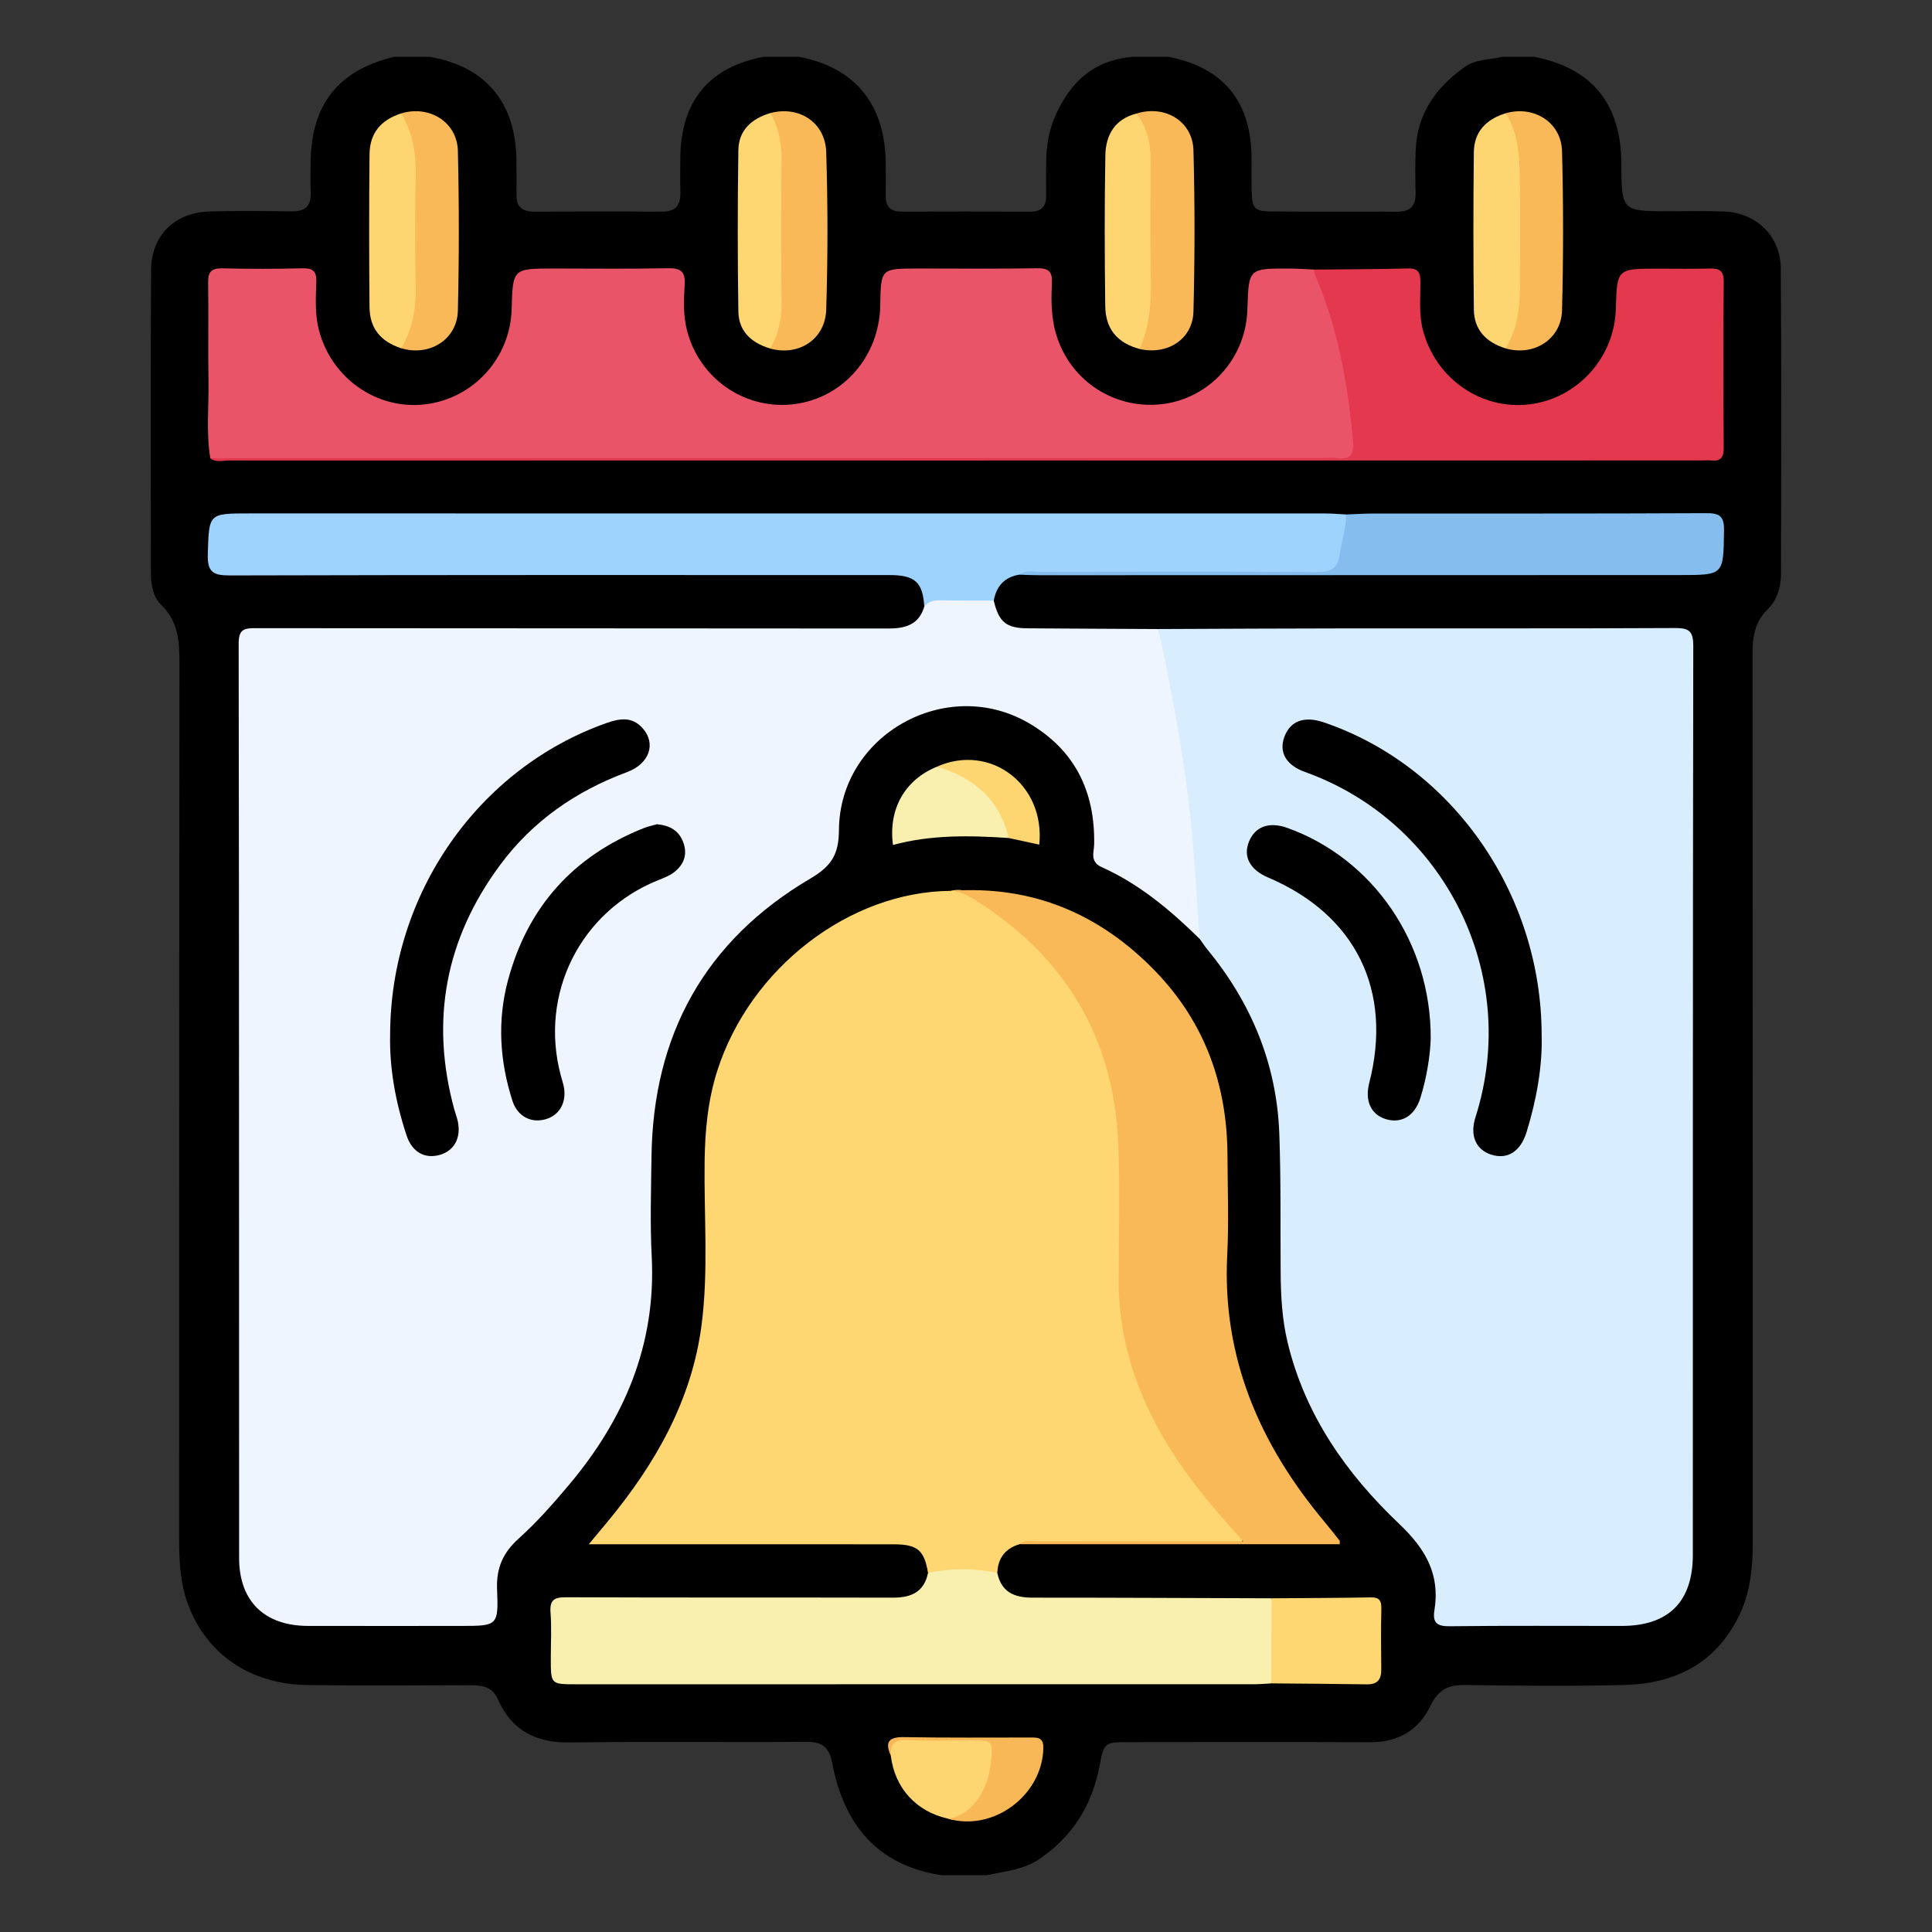 <?xml version="1.0" encoding="utf-8"?>
<!-- Generator: Adobe Illustrator 16.0.0, SVG Export Plug-In . SVG Version: 6.00 Build 0)  -->
<!DOCTYPE svg PUBLIC "-//W3C//DTD SVG 1.1//EN" "http://www.w3.org/Graphics/SVG/1.1/DTD/svg11.dtd">
<svg version="1.1" id="Layer_1" xmlns="http://www.w3.org/2000/svg" xmlns:xlink="http://www.w3.org/1999/xlink" x="0px" y="0px"
	 width="85px" height="85px" viewBox="0 0 85 85" enable-background="new 0 0 85 85" xml:space="preserve">
<rect x="0" y="0" width="85" height="85" fill="#333333" stroke="none"/>
<g>
	<path d="M17.343,2.5c0.521,0,1.042,0,1.562,0c2.474,0.425,3.803,2.021,3.816,4.585c0.002,0.494,0.006,0.989,0.002,1.483
		c-0.004,0.528,0.245,0.743,0.766,0.742c1.875-0.006,3.75-0.011,5.624,0.002c0.614,0.004,0.837-0.279,0.82-0.857
		c-0.014-0.494-0.003-0.989-0.001-1.483c0.01-2.505,1.242-4.01,3.66-4.472c0.521,0,1.042,0,1.562,0
		c2.446,0.465,3.763,2.056,3.813,4.61c0.01,0.494,0.01,0.987,0.003,1.48c-0.007,0.476,0.174,0.721,0.684,0.72
		c1.896-0.006,3.792-0.006,5.687,0c0.509,0.001,0.689-0.244,0.684-0.72C46.02,8.072,46.02,7.552,46.03,7.033
		c0.013-0.629,0.11-1.244,0.354-1.825C47.03,3.662,48.09,2.636,49.843,2.5c0.521,0,1.042,0,1.562,0
		c2.417,0.462,3.649,1.967,3.659,4.472c0.002,0.468-0.008,0.938,0.004,1.405c0.021,0.81,0.114,0.921,0.895,0.927
		c1.822,0.014,3.645-0.006,5.467,0.011c0.594,0.006,0.864-0.221,0.85-0.824c-0.016-0.624-0.018-1.25,0.004-1.874
		c0.059-1.621,0.897-2.782,2.179-3.684c0.493-0.347,1.086-0.294,1.631-0.433c0.469,0,0.938,0,1.406,0
		c2.53,0.488,3.819,2.06,3.832,4.671c0.01,2.122,0.01,2.121,2.11,2.123c0.808,0,1.615-0.024,2.421,0.011
		c1.416,0.062,2.474,1.084,2.484,2.5c0.036,4.478,0.02,8.955,0.01,13.433c-0.001,0.599-0.17,1.159-0.59,1.571
		c-0.58,0.568-0.663,1.238-0.663,1.996c0.012,13.017,0.009,26.034,0.01,39.051c0,1.103-0.099,2.185-0.587,3.197
		c-1.018,2.112-2.802,3.017-5.043,3.077c-2.342,0.062-4.687,0.035-7.028,0.003c-0.742-0.011-1.186,0.211-1.521,0.911
		c-0.511,1.067-1.412,1.61-2.641,1.605c-3.54-0.013-7.081-0.007-10.622-0.003c-1.085,0.001-1.096,0.003-1.305,1.085
		c-0.326,1.69-1.162,3.025-2.587,4.025c-0.724,0.508-1.542,0.563-2.344,0.743c-0.676,0-1.354,0-2.031,0
		c-2.83-0.442-4.279-2.247-4.79-4.926c-0.133-0.694-0.424-0.947-1.137-0.941c-3.462,0.027-6.926-0.023-10.388,0.029
		c-1.505,0.022-2.577-0.517-3.182-1.895c-0.249-0.567-0.694-0.625-1.214-0.624c-2.395,0.002-4.791,0.027-7.186-0.008
		c-2.479-0.035-4.405-1.346-5.225-3.52c-0.344-0.913-0.401-1.875-0.401-2.845C7.887,54.936,7.881,42.1,7.896,29.264
		c0.001-0.987-0.026-1.899-0.805-2.655c-0.38-0.368-0.452-0.922-0.453-1.459c-0.004-4.426-0.019-8.853,0.009-13.278
		c0.01-1.515,1.048-2.526,2.569-2.568c1.197-0.034,2.396-0.024,3.592-0.004c0.643,0.012,0.9-0.254,0.862-0.884
		c-0.025-0.414-0.005-0.832-0.003-1.249C13.68,4.607,14.876,3.089,17.343,2.5z"/>
	<path fill-rule="evenodd" clip-rule="evenodd" fill="#EEF5FE" d="M52.787,41.313c-1.286-1.263-2.656-2.417-4.315-3.162
		c-0.531-0.237-0.341-0.653-0.334-0.998c0.046-2.33-0.849-4.16-2.881-5.342c-3.623-2.105-8.318,0.517-8.347,4.708
		c-0.007,1.07-0.325,1.584-1.252,2.13c-4.64,2.731-6.929,6.875-6.995,12.25c-0.018,1.458-0.065,2.919,0.009,4.374
		c0.201,3.885-1.206,7.171-3.657,10.077c-0.687,0.814-1.397,1.624-2.188,2.333c-0.701,0.629-0.998,1.304-0.958,2.248
		c0.067,1.601,0.019,1.603-1.603,1.603c-2.24,0-4.479,0.004-6.719-0.001c-1.913-0.004-3.026-1.087-3.027-2.986
		c-0.006-13.41,0.002-26.821-0.02-40.231c-0.001-0.661,0.27-0.68,0.777-0.679c9.27,0.011,18.54,0.004,27.81,0.015
		c0.749,0,1.34-0.167,1.577-0.962c0.05-0.209,0.137-0.422,0.369-0.438c0.902-0.064,1.818-0.288,2.688,0.17
		c0.224,0.944,0.543,1.214,1.482,1.221c1.91,0.015,3.821,0.021,5.731,0.032c0.301,0.219,0.363,0.553,0.435,0.886
		c0.772,3.616,1.349,7.26,1.519,10.958C52.916,40.114,53.277,40.742,52.787,41.313z"/>
	<path fill-rule="evenodd" clip-rule="evenodd" fill="#D8EDFE" d="M52.787,41.313c-0.154-1.982-0.245-3.973-0.479-5.945
		c-0.285-2.408-0.739-4.794-1.228-7.17c-0.037-0.177-0.096-0.35-0.145-0.523c2.785-0.011,5.569-0.026,8.354-0.029
		c4.791-0.005,9.581,0.01,14.371-0.015c0.611-0.003,0.838,0.092,0.837,0.782c-0.023,13.33-0.016,26.66-0.019,39.99
		c0,2.064-1.067,3.129-3.122,3.131c-2.525,0.002-5.051-0.017-7.576,0.014c-0.554,0.007-0.76-0.153-0.672-0.693
		c0.258-1.581-0.381-2.702-1.541-3.803c-2.325-2.205-4.147-4.789-4.917-7.99c-0.246-1.021-0.299-2.056-0.307-3.098
		c-0.015-2.03,0.016-4.062-0.059-6.09c-0.112-3.066-1.235-5.763-3.182-8.124C52.99,41.612,52.893,41.459,52.787,41.313z"/>
	<path fill-rule="evenodd" clip-rule="evenodd" fill="#FED672" d="M40.829,69.201c-0.165-0.999-0.463-1.257-1.514-1.258
		c-4.165-0.005-8.33-0.002-12.494-0.002c-0.251,0-0.502,0-0.917,0c0.337-0.405,0.58-0.695,0.821-0.986
		c2.106-2.546,3.714-5.347,4.143-8.676c0.306-2.38,0.101-4.784,0.132-7.178c0.018-1.358,0.141-2.695,0.56-4
		c1.447-4.512,5.805-7.874,10.268-7.907c0.495-0.126,0.926,0.054,1.325,0.31c4.026,2.582,6.137,6.265,6.278,11.047
		c0.048,1.612,0.065,3.23-0.004,4.842c-0.172,4.026,1.329,7.417,3.846,10.44c0.366,0.439,0.717,0.893,1.115,1.307
		c0.158,0.165,0.381,0.358,0.293,0.598c-0.104,0.286-0.408,0.145-0.619,0.145c-2.785,0.01-5.571,0.005-8.357,0.01
		c-0.283,0-0.572-0.049-0.852,0.046c-0.626,0.189-0.951,0.61-0.974,1.264C42.861,69.352,41.845,69.33,40.829,69.201z"/>
	<path fill-rule="evenodd" clip-rule="evenodd" fill="#EA5468" d="M9.252,20.159c-0.189-1.136-0.06-2.28-0.08-3.42
		c-0.025-1.432,0.008-2.864-0.015-4.297c-0.007-0.466,0.129-0.647,0.618-0.636c1.171,0.028,2.344,0.028,3.515-0.001
		c0.464-0.011,0.643,0.107,0.626,0.605c-0.023,0.697-0.066,1.4,0.111,2.097c0.541,2.123,2.543,3.538,4.68,3.282
		c2.124-0.254,3.743-2.036,3.803-4.184c0.05-1.791,0.05-1.791,1.855-1.791c1.667,0,3.334,0.022,5-0.013
		c0.568-0.012,0.797,0.127,0.758,0.733c-0.042,0.671-0.067,1.354,0.106,2.02c0.539,2.066,2.46,3.431,4.562,3.243
		c2.145-0.192,3.799-1.944,3.929-4.163c0.004-0.078,0.004-0.156,0.006-0.234c0.032-1.586,0.032-1.586,1.66-1.586
		c1.745,0,3.489,0.018,5.233-0.011c0.509-0.009,0.688,0.138,0.661,0.654c-0.031,0.62-0.034,1.244,0.091,1.866
		c0.431,2.139,2.342,3.618,4.529,3.479c2.155-0.139,3.869-1.902,3.975-4.091c0.002-0.052,0.005-0.104,0.007-0.156
		c0.058-1.741,0.058-1.744,1.837-1.739c0.363,0.001,0.727,0.027,1.09,0.043c0.292,0.241,0.433,0.576,0.568,0.916
		c0.848,2.127,1.217,4.353,1.359,6.622c0.045,0.715-0.108,0.833-0.942,0.833c-7.258,0.001-14.517,0.001-21.774,0.001
		c-8.975,0-17.95,0.001-26.925-0.004C9.815,20.229,9.524,20.299,9.252,20.159z"/>
	<path fill-rule="evenodd" clip-rule="evenodd" fill="#9ED3FD" d="M43.722,26.422c-0.769-0.002-1.54,0.007-2.309-0.01
		c-0.297-0.007-0.559,0.024-0.748,0.277c-0.066-1.071-0.407-1.388-1.521-1.388c-9.68-0.002-19.359-0.01-29.04,0.016
		c-0.732,0.002-0.985-0.155-0.962-0.928c0.055-1.799,0.015-1.801,1.843-1.801c15.769,0,31.538,0,47.306,0.002
		c0.311,0.001,0.621,0.028,0.932,0.044c0.4,0.852,0.038,1.617-0.306,2.364c-0.157,0.34-0.547,0.23-0.848,0.23
		c-4.125,0.004-8.249,0.002-12.374,0.005c-0.283,0-0.57-0.046-0.85,0.049C44.193,25.389,43.838,25.787,43.722,26.422z"/>
	<path fill-rule="evenodd" clip-rule="evenodd" fill="#FAB958" d="M44.851,67.938c0.247-0.219,0.547-0.124,0.823-0.125
		c2.708-0.007,5.415-0.004,8.123-0.004c0.25,0,0.5,0,0.895,0c-0.96-1.068-1.806-2.036-2.552-3.084
		c-1.803-2.534-2.938-5.294-2.924-8.457c0.009-1.927,0.053-3.854-0.009-5.779c-0.153-4.81-2.346-8.452-6.43-10.971
		c-0.291-0.179-0.605-0.298-0.951-0.323c3.581-0.259,6.577,1.009,9.031,3.562c2.157,2.244,3.136,4.983,3.147,8.08
		c0.005,1.457,0.063,2.919-0.011,4.372c-0.229,4.52,1.43,8.332,4.265,11.727c0.233,0.278,0.457,0.564,0.682,0.85
		c0.013,0.015,0.002,0.046,0.002,0.152C54.244,67.938,49.547,67.938,44.851,67.938z"/>
	<path fill-rule="evenodd" clip-rule="evenodd" fill="#F9EFAF" d="M40.829,69.201c1.017-0.214,2.032-0.214,3.048,0
		c0.176,0.845,0.748,1.09,1.546,1.089c3.506-0.002,7.012,0.018,10.518,0.028c0.392,1.249,0.398,2.497-0.006,3.744
		c-0.259,0.014-0.518,0.038-0.776,0.038c-9.939,0.002-19.878,0.001-29.818,0.001c-1.107,0-1.107-0.001-1.108-1.126
		c0-0.677,0.04-1.355-0.012-2.028c-0.044-0.569,0.173-0.677,0.699-0.674c4.788,0.02,9.576,0.006,14.363,0.017
		C40.08,70.292,40.656,70.051,40.829,69.201z"/>
	<path fill-rule="evenodd" clip-rule="evenodd" fill="#E4384F" d="M9.252,20.159c16.286-0.003,32.571-0.006,48.857-0.009
		c0.233,0,0.472-0.028,0.701,0.006c0.706,0.104,0.761-0.3,0.71-0.84c-0.235-2.484-0.663-4.922-1.671-7.227
		c-0.03-0.069-0.027-0.152-0.04-0.229c1.378-0.014,2.757-0.013,4.136-0.049c0.481-0.014,0.546,0.214,0.547,0.615
		c0.001,0.699-0.069,1.401,0.111,2.097c0.55,2.125,2.552,3.526,4.69,3.266c2.112-0.257,3.739-2.057,3.797-4.197
		c0.049-1.772,0.049-1.772,1.865-1.772c0.755,0,1.511,0.014,2.265-0.006c0.408-0.011,0.62,0.085,0.616,0.558
		c-0.017,2.447-0.014,4.895,0,7.342c0.002,0.402-0.128,0.585-0.538,0.546c-0.155-0.016-0.312-0.002-0.469-0.002
		c-21.584,0.002-43.168,0.005-64.752,0.002C9.804,20.259,9.506,20.364,9.252,20.159z"/>
	<path fill-rule="evenodd" clip-rule="evenodd" fill="#84BDEE" d="M44.845,25.283c0.274-0.227,0.6-0.122,0.899-0.123
		c4.071-0.007,8.142-0.017,12.212,0.008c0.604,0.004,0.9-0.159,0.986-0.783c0.08-0.584,0.293-1.148,0.279-1.75
		c0.415-0.015,0.83-0.042,1.244-0.042c4.869-0.003,9.738,0.009,14.606-0.016c0.612-0.004,0.789,0.154,0.779,0.772
		c-0.028,1.951-0.002,1.951-1.951,1.951c-9.399,0.003-18.799,0.006-28.198,0.007C45.417,25.308,45.131,25.292,44.845,25.283z"/>
	<path fill-rule="evenodd" clip-rule="evenodd" fill="#FAB958" d="M33.894,4.975c1.251-0.336,2.415,0.402,2.456,1.715
		c0.073,2.309,0.073,4.624,0,6.933c-0.042,1.312-1.211,2.054-2.455,1.714c0.428-2.495,0.148-5.013,0.255-7.519
		C34.191,6.849,33.94,5.925,33.894,4.975z"/>
	<path fill-rule="evenodd" clip-rule="evenodd" fill="#FAB958" d="M66.242,4.983c1.239-0.357,2.448,0.395,2.481,1.67
		c0.061,2.334,0.061,4.671,0,7.005c-0.034,1.275-1.247,2.029-2.481,1.67c-0.058-0.124-0.054-0.252-0.021-0.381
		c0.731-2.876,0.438-5.78,0.25-8.683C66.444,5.826,66.093,5.45,66.242,4.983z"/>
	<path fill-rule="evenodd" clip-rule="evenodd" fill="#FAB958" d="M17.652,4.989c1.243-0.375,2.463,0.381,2.493,1.654
		c0.055,2.34,0.055,4.684,0,7.023c-0.03,1.273-1.253,2.031-2.493,1.655c-0.044-0.098-0.066-0.202-0.034-0.304
		c0.842-2.679,0.275-5.429,0.408-8.143C18.058,6.218,17.541,5.665,17.652,4.989z"/>
	<path fill-rule="evenodd" clip-rule="evenodd" fill="#FAB958" d="M49.999,4.997c1.248-0.396,2.474,0.332,2.508,1.617
		c0.063,2.363,0.061,4.729,0,7.093c-0.031,1.217-1.146,1.927-2.368,1.647c-0.102-0.166-0.097-0.342-0.055-0.524
		c0.619-2.711,0.19-5.458,0.273-8.188C50.375,6.066,49.936,5.585,49.999,4.997z"/>
	<path fill-rule="evenodd" clip-rule="evenodd" fill="#FDD671" d="M49.999,4.997c0.467,0.598,0.626,1.289,0.625,2.032
		c-0.002,1.739-0.024,3.479,0.009,5.217c0.021,1.072-0.052,2.116-0.494,3.108c-0.973-0.263-1.5-0.866-1.513-1.893
		c-0.028-2.208-0.035-4.417,0.005-6.625C48.646,5.948,49.042,5.237,49.999,4.997z"/>
	<path fill-rule="evenodd" clip-rule="evenodd" fill="#FED671" d="M17.652,4.989c0.491,0.826,0.657,1.717,0.637,2.677
		c-0.035,1.659-0.035,3.32,0,4.979c0.02,0.96-0.145,1.851-0.637,2.677c-0.907-0.297-1.386-0.874-1.395-1.814
		c-0.021-2.234-0.021-4.47,0-6.704C16.266,5.861,16.744,5.284,17.652,4.989z"/>
	<path fill-rule="evenodd" clip-rule="evenodd" fill="#FED671" d="M66.242,4.983c0.525,0.819,0.599,1.754,0.619,2.681
		c0.035,1.66,0.012,3.322,0.009,4.983c-0.001,0.941-0.127,1.855-0.628,2.681c-0.883-0.274-1.39-0.836-1.399-1.715
		c-0.026-2.305-0.026-4.61,0-6.915C64.853,5.819,65.359,5.257,66.242,4.983z"/>
	<path fill-rule="evenodd" clip-rule="evenodd" fill="#FED672" d="M55.935,74.062c0.002-1.248,0.004-2.496,0.006-3.744
		c1.453-0.011,2.907-0.012,4.36-0.04c0.39-0.008,0.48,0.146,0.473,0.503c-0.021,0.883-0.016,1.767-0.004,2.649
		c0.007,0.444-0.15,0.682-0.63,0.674C58.738,74.082,57.337,74.075,55.935,74.062z"/>
	<path fill-rule="evenodd" clip-rule="evenodd" fill="#FED672" d="M33.894,4.975c0.366,0.645,0.503,1.33,0.492,2.077
		c-0.029,2.068-0.029,4.139,0,6.207c0.01,0.747-0.124,1.433-0.492,2.077c-0.866-0.255-1.396-0.786-1.409-1.629
		c-0.036-2.367-0.036-4.735,0-7.103C32.498,5.762,33.028,5.229,33.894,4.975z"/>
	<path fill-rule="evenodd" clip-rule="evenodd" fill="#FDD571" d="M41.705,80.012c-1.398-0.309-2.346-1.354-2.513-2.772
		c-0.184-0.582,0.024-0.783,0.632-0.763c1.111,0.038,2.227,0.042,3.337-0.002c0.621-0.023,0.747,0.229,0.692,0.78
		c-0.081,0.822-0.354,1.562-0.822,2.232C42.71,79.946,42.293,80.208,41.705,80.012z"/>
	<path fill-rule="evenodd" clip-rule="evenodd" fill="#F9EFAF" d="M44.38,36.869c-1.709-0.115-3.416-0.149-5.093,0.306
		c-0.211-1.58,0.525-2.871,1.937-3.445c1.288-0.014,3.083,1.512,3.265,2.778C44.508,36.643,44.467,36.764,44.38,36.869z"/>
	<path fill-rule="evenodd" clip-rule="evenodd" fill="#F9B857" d="M41.705,80.012c0.942-0.089,1.754-1.133,1.886-2.424
		c0.104-1.019,0.104-1.019-0.924-1.019c-0.908,0-1.819,0.031-2.726-0.012c-0.533-0.025-0.779,0.146-0.749,0.682
		c-0.276-0.613-0.078-0.825,0.589-0.813c1.845,0.032,3.689,0.018,5.535,0.017c0.332,0,0.598-0.018,0.587,0.473
		C45.857,78.992,43.694,80.603,41.705,80.012z"/>
	<path fill-rule="evenodd" clip-rule="evenodd" fill="#FDD571" d="M44.38,36.869c-0.402-1.701-1.54-2.661-3.157-3.14
		c2.343-1.039,4.77,0.783,4.501,3.432C45.273,37.063,44.827,36.966,44.38,36.869z"/>
	<path fill-rule="evenodd" clip-rule="evenodd" d="M17.164,45.534c0.009-6.225,3.885-11.738,9.534-13.729
		c0.581-0.205,1.117-0.279,1.571,0.229c0.609,0.68,0.309,1.567-0.685,1.937c-2.248,0.835-4.147,2.149-5.578,4.08
		c-2.413,3.254-3.087,6.851-2.018,10.765c0.048,0.175,0.117,0.345,0.154,0.521c0.152,0.726-0.159,1.295-0.796,1.474
		c-0.648,0.182-1.207-0.114-1.449-0.831C17.396,48.491,17.131,46.962,17.164,45.534z"/>
	<path fill-rule="evenodd" clip-rule="evenodd" d="M28.904,36.263c0.565,0.05,0.97,0.279,1.161,0.808
		c0.194,0.539,0.014,0.978-0.413,1.308c-0.201,0.155-0.455,0.248-0.694,0.345c-3.428,1.377-5.24,5.002-4.288,8.584
		c0.04,0.15,0.09,0.299,0.125,0.45c0.159,0.704-0.159,1.301-0.783,1.482c-0.641,0.186-1.245-0.116-1.468-0.812
		c-0.559-1.745-0.672-3.521-0.194-5.302c0.867-3.23,2.873-5.462,5.982-6.696C28.523,36.354,28.729,36.313,28.904,36.263z"/>
	<path fill-rule="evenodd" clip-rule="evenodd" d="M67.826,45.539c0.038,1.381-0.224,2.835-0.66,4.259
		c-0.266,0.87-0.845,1.229-1.558,1.001c-0.672-0.215-0.954-0.829-0.691-1.654c2.01-6.312-1.397-12.997-7.499-15.18
		c-0.841-0.301-1.153-0.87-0.916-1.533c0.255-0.712,0.872-0.944,1.733-0.653C63.874,33.688,67.82,39.302,67.826,45.539z"/>
	<path fill-rule="evenodd" clip-rule="evenodd" d="M62.945,45.713c-0.027,0.735-0.169,1.685-0.459,2.605
		c-0.25,0.794-0.854,1.137-1.543,0.91c-0.637-0.209-0.9-0.807-0.701-1.585c1.043-4.071-0.597-7.398-4.453-9.038
		c-0.798-0.339-1.105-0.916-0.84-1.574c0.27-0.669,0.888-0.893,1.682-0.609C60.394,37.768,62.974,41.469,62.945,45.713z"/>
</g>
</svg>
